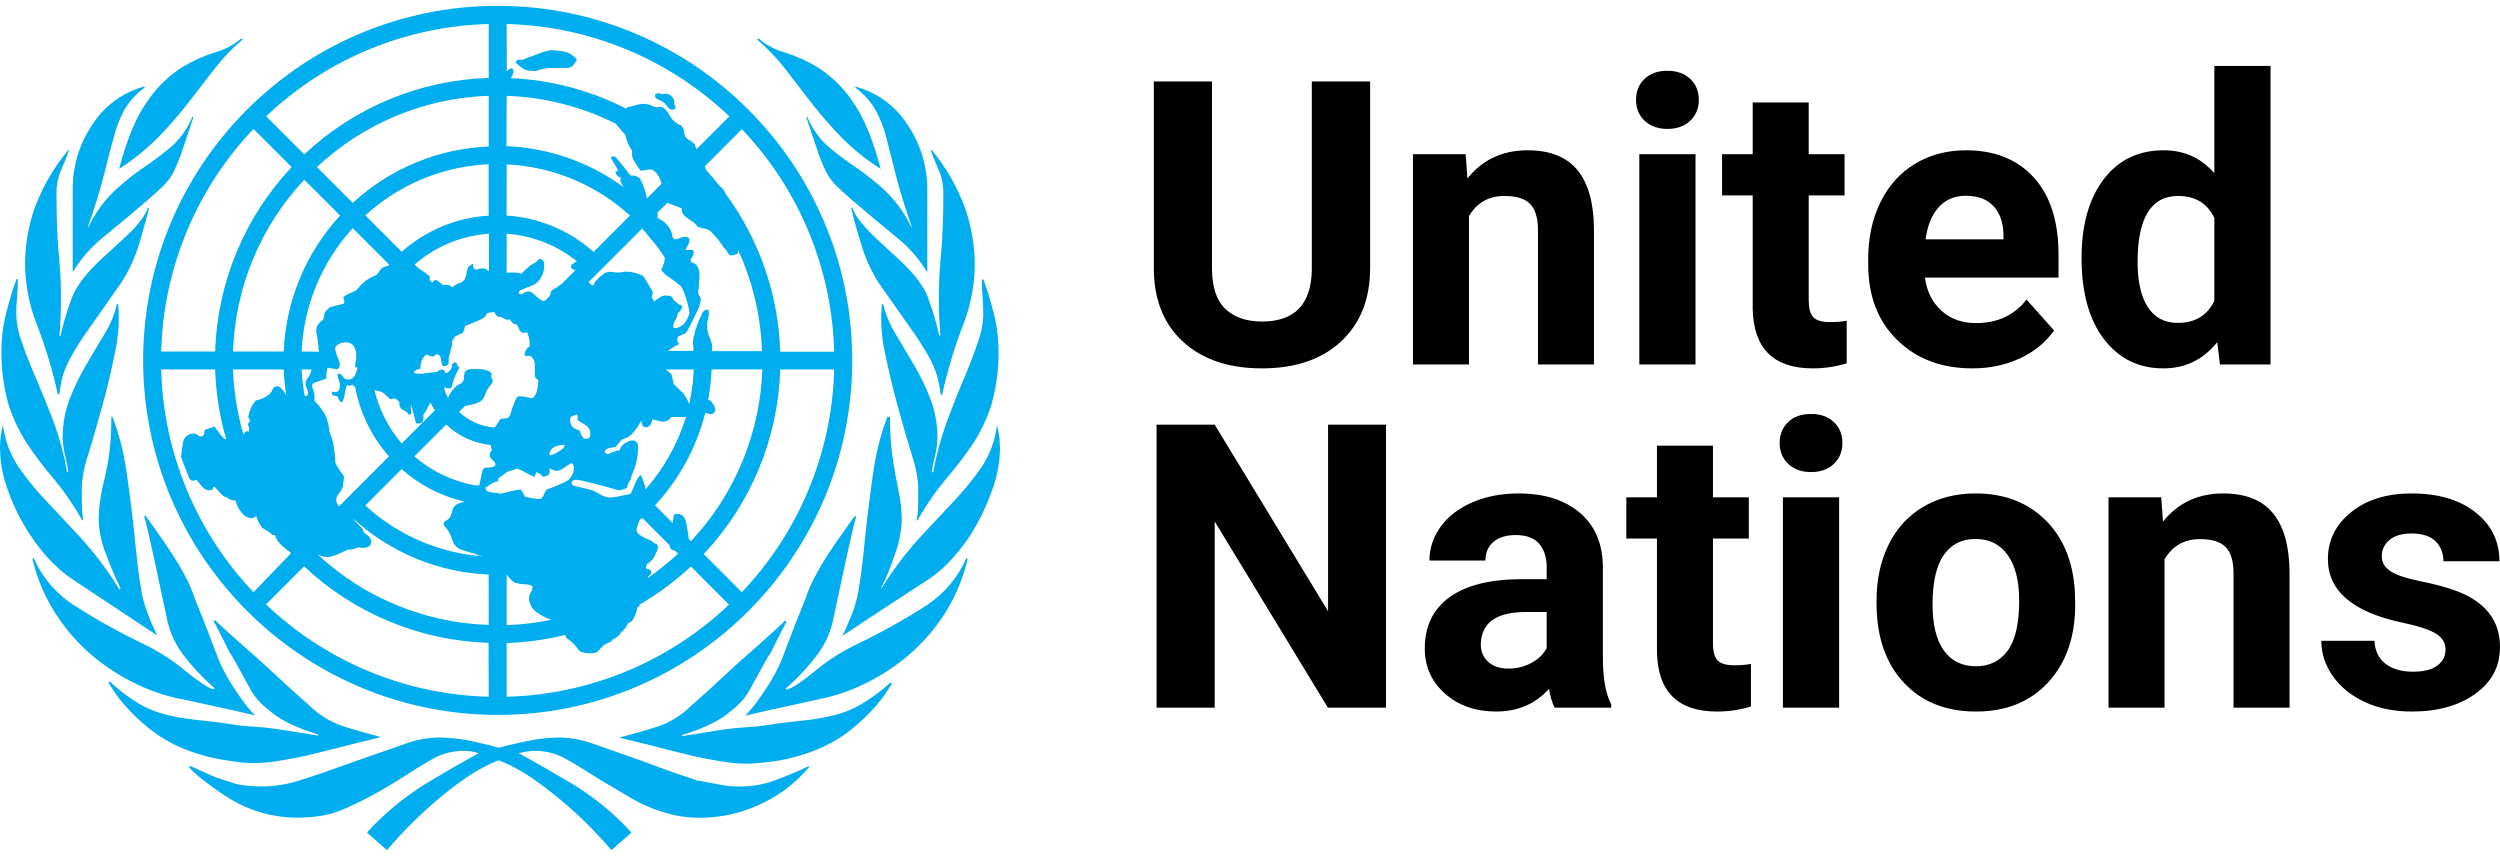 <?xml version="1.0" encoding="UTF-8"?>
<svg width="140px" height="48px" viewBox="0 0 140 48" version="1.1" xmlns="http://www.w3.org/2000/svg" xmlns:xlink="http://www.w3.org/1999/xlink">
    <!-- Generator: Sketch 56.3 (81716) - https://sketch.com -->
    <title>Group</title>
    <desc>Created with Sketch.</desc>
    <g id="Symbols" stroke="none" stroke-width="1" fill="none" fill-rule="evenodd">
        <g id="element-/-masthead-/-mobile" transform="translate(-75, -4)" fill-rule="nonzero">
            <g id="Group" transform="translate(75, 0)">
                <g id="logo-/-icon" fill="#00ADEF">
                    <path d="M5.796,17.271 C6.504,16.699 7.344,15.996 8.316,15.163 C8.67,14.858 8.958,14.593 9.179,14.374 C9.407,14.142 9.597,13.876 9.742,13.585 C9.921,13.211 10.076,12.826 10.205,12.432 L10.836,10.556 L10.767,10.556 C10.511,11.185 10.115,11.747 9.609,12.2 C9.121,12.612 8.611,12.997 8.082,13.353 C7.499,13.751 6.946,14.191 6.427,14.669 C5.808,15.264 5.302,15.967 4.936,16.744 L4.936,16.678 C5.331,15.537 5.627,14.572 5.824,13.781 C6.021,12.99 6.201,12.3 6.364,11.709 C6.496,11.171 6.695,10.652 6.957,10.164 C7.244,9.67 7.633,9.242 8.097,8.909 L8.097,8.843 C6.902,9.158 5.867,9.908 5.195,10.945 C4.45,12.031 4.058,13.32 4.073,14.636 L4.073,19.246 C4.524,18.49 5.108,17.82 5.796,17.271 Z M8.909,11.64 C9.506,11.026 10.067,10.378 10.589,9.698 C11.098,9.041 11.581,8.417 12.038,7.825 C12.496,7.235 13.015,6.694 13.585,6.211 L13.519,6.145 C13.09,6.515 12.584,6.785 12.038,6.934 C11.38,7.141 10.75,7.428 10.162,7.789 C9.405,8.282 8.755,8.922 8.252,9.673 C7.636,10.521 7.11,11.782 6.672,13.455 C7.485,12.938 8.235,12.329 8.909,11.64 Z M1.527,28.858 C1.978,29.535 2.469,30.183 2.999,30.8 C3.607,31.527 4.144,32.309 4.605,33.137 L4.656,33.137 C4.603,32.785 4.578,32.429 4.582,32.073 L4.582,31.149 C4.631,30.554 4.756,29.968 4.954,29.405 C5.203,28.594 5.464,27.695 5.735,26.707 C6.007,25.719 6.243,24.721 6.445,23.711 C6.638,22.829 6.697,21.923 6.618,21.023 L6.552,21.023 C6.411,21.616 6.176,22.182 5.855,22.7 C5.521,23.25 5.18,23.82 4.836,24.413 C4.476,25.024 4.165,25.662 3.907,26.323 C3.638,27.026 3.504,27.774 3.51,28.527 C3.525,28.893 3.578,29.256 3.668,29.611 C3.739,29.882 3.792,30.158 3.826,30.436 L3.76,30.436 C3.595,29.495 3.348,28.57 3.022,27.672 C2.687,26.794 2.359,25.982 2.036,25.236 C1.714,24.489 1.446,23.81 1.232,23.199 C1.043,22.711 0.935,22.195 0.911,21.672 C0.908,21.32 0.923,20.969 0.955,20.618 C0.986,20.29 1.001,19.96 0.998,19.631 L0.927,19.631 C0.72,20.191 0.543,20.762 0.397,21.341 C0.202,22.031 0.097,22.742 0.084,23.459 C0.052,24.537 0.185,25.613 0.476,26.651 C0.725,27.431 1.078,28.173 1.527,28.858 Z M13.511,46.699 C14.081,46.752 14.655,46.741 15.222,46.666 C15.527,46.623 15.922,46.559 16.406,46.47 C16.889,46.381 17.513,46.238 18.279,46.04 C19.045,45.841 20.061,45.592 21.334,45.276 C20.499,45.057 19.776,44.851 19.162,44.652 C18.472,44.412 17.843,44.02 17.322,43.507 C16.576,42.853 15.83,42.173 15.084,41.471 C14.504,40.926 13.893,40.417 13.303,39.882 C13.135,39.732 12.272,38.968 12.03,38.716 L11.964,38.785 C12.063,38.943 12.875,40.567 12.875,40.567 C12.875,40.567 13.002,40.743 13.053,40.837 C13.274,41.227 13.49,41.619 13.702,42.013 C13.786,42.168 13.868,42.323 13.957,42.481 C14.214,42.986 14.589,43.422 15.049,43.754 C15.607,44.278 16.529,44.737 17.816,45.131 L17.816,45.195 C17.256,45.108 16.784,45.032 16.4,44.965 C16.014,44.902 15.66,44.848 15.339,44.803 C15.018,44.757 14.695,44.726 14.372,44.706 C13.98,44.678 13.578,44.657 13.188,44.596 C12.878,44.551 12.575,44.492 12.262,44.456 L11.348,44.352 L10.874,44.299 C10.316,44.241 9.763,44.143 9.22,44.003 C8.696,43.866 8.195,43.655 7.731,43.377 C7.161,43.028 6.629,42.62 6.145,42.16 L6.079,42.227 C6.334,42.672 6.633,43.091 6.972,43.476 C7.392,43.961 7.858,44.405 8.362,44.803 C8.954,45.273 9.611,45.655 10.312,45.938 C11.14,46.271 12.007,46.497 12.893,46.61 L13.511,46.699 Z M3.243,26.081 L3.327,26.081 C3.364,25.725 3.429,25.373 3.52,25.027 C3.643,24.644 3.806,24.275 4.007,23.927 C4.316,23.382 4.656,22.854 5.025,22.347 C5.46,21.731 6.043,20.898 6.781,19.844 C7.24,19.137 7.591,18.364 7.822,17.553 C8.082,16.674 8.256,16.038 8.344,15.644 L8.278,15.644 C8.203,15.842 8.105,16.03 7.985,16.204 C7.876,16.357 7.731,16.533 7.563,16.731 C7.395,16.93 7.15,17.139 6.873,17.403 C6.595,17.668 6.214,18.017 5.735,18.455 C4.87,19.245 4.306,19.97 4.045,20.628 C3.77,21.333 3.553,22.06 3.396,22.8 L3.33,22.8 C3.358,22.448 3.378,22.107 3.393,21.781 C3.408,21.456 3.414,21.018 3.414,20.509 C3.414,19.852 3.37,19.083 3.289,18.205 C3.207,17.327 3.164,16.187 3.164,14.781 C3.161,14.351 3.248,13.924 3.419,13.529 C3.592,13.135 3.744,12.765 3.872,12.412 L3.818,12.412 C2.996,13.397 2.351,14.517 1.912,15.723 C1.583,16.708 1.411,17.739 1.403,18.778 C1.413,19.965 1.646,21.139 2.09,22.24 C2.569,23.493 2.954,24.78 3.24,26.091 L3.243,26.081 Z M10.116,43.135 L12.867,43.736 L14.298,44.064 C13.789,43.637 12.898,42.211 12.898,42.211 C12.547,41.641 12.258,41.034 12.038,40.401 C11.773,39.679 11.4,38.724 10.918,37.538 C10.797,37.178 10.653,36.826 10.487,36.484 C10.332,36.179 10.156,35.86 9.958,35.529 C9.759,35.199 9.518,34.829 9.232,34.412 C8.947,33.995 8.581,33.48 8.14,32.864 L8.077,32.931 C8.207,33.368 8.392,34.16 8.634,35.3 C8.876,36.441 9.105,37.517 9.324,38.525 C9.458,39.276 9.762,39.985 10.212,40.6 C10.742,41.311 11.348,41.962 12.02,42.54 L11.954,42.608 C11.643,42.519 11.116,42.168 10.365,41.555 C9.638,40.953 8.838,40.444 7.985,40.04 C6.628,39.386 5.313,38.649 4.047,37.833 C3.091,37.196 2.339,36.296 1.884,35.242 L1.818,35.308 C2.065,36.357 2.483,37.357 3.055,38.271 C3.591,39.13 4.25,39.906 5.01,40.575 C5.753,41.227 6.578,41.779 7.463,42.219 C8.298,42.641 9.185,42.952 10.1,43.143 L10.116,43.135 Z M3.943,36.362 L8.805,39.587 C8.591,39.146 8.409,38.728 8.26,38.335 C8.099,37.909 7.981,37.468 7.906,37.019 C7.82,36.535 7.744,35.998 7.68,35.407 C7.616,34.814 7.542,34.099 7.456,33.267 C7.286,31.821 7.136,30.702 7.005,29.909 C6.852,29.033 6.616,28.173 6.3,27.341 L6.234,27.341 C6.24,27.979 6.207,28.618 6.135,29.252 C6.077,29.74 5.992,30.223 5.88,30.701 C5.771,31.139 5.682,31.543 5.626,31.917 C5.556,32.338 5.523,32.764 5.526,33.19 C5.56,33.835 5.704,34.47 5.951,35.066 C6.179,35.708 6.447,36.334 6.753,36.942 L6.687,37.008 C6.048,35.964 5.311,34.983 4.485,34.079 C3.762,33.312 3.106,32.61 2.515,31.973 C1.963,31.388 1.458,30.761 1.003,30.097 C0.554,29.405 0.268,28.62 0.166,27.801 C0.113,28.008 0.071,28.217 0.041,28.428 C0.013,28.635 -0.001,28.844 5.08727271e-05,29.054 C0.004,29.827 0.137,30.595 0.395,31.324 C0.647,32.071 0.977,32.788 1.38,33.465 C1.745,34.087 2.172,34.671 2.652,35.209 C3.035,35.643 3.469,36.03 3.943,36.362 L3.943,36.362 Z M43.952,7.832 C44.414,8.426 44.896,9.052 45.398,9.708 C45.922,10.385 46.483,11.033 47.078,11.648 C47.752,12.335 48.503,12.942 49.316,13.458 C48.878,11.783 48.352,10.521 47.738,9.673 C47.234,8.925 46.584,8.286 45.828,7.794 C45.24,7.434 44.61,7.147 43.952,6.939 C43.406,6.788 42.899,6.519 42.468,6.15 L42.402,6.216 C42.974,6.7 43.493,7.241 43.952,7.832 L43.952,7.832 Z M48.28,43.41 C47.814,43.687 47.312,43.897 46.788,44.034 C46.244,44.173 45.692,44.272 45.134,44.332 L44.663,44.383 L43.749,44.487 C43.436,44.525 43.133,44.581 42.822,44.627 C42.433,44.688 42.031,44.708 41.636,44.736 C41.315,44.757 40.995,44.79 40.671,44.833 C40.348,44.876 39.997,44.932 39.61,44.996 C39.223,45.06 38.755,45.139 38.195,45.225 L38.195,45.161 C39.483,44.768 40.405,44.309 40.962,43.784 C41.419,43.451 41.793,43.015 42.054,42.512 C42.135,42.356 42.216,42.199 42.308,42.043 C42.519,41.649 42.736,41.259 42.955,40.867 C43.008,40.773 43.135,40.597 43.135,40.597 C43.135,40.597 43.945,38.968 44.047,38.816 L43.98,38.747 C43.726,39.001 42.866,39.765 42.708,39.913 C42.12,40.447 41.506,40.956 40.926,41.501 C40.183,42.202 39.438,42.881 38.691,43.537 C38.168,44.051 37.539,44.442 36.848,44.685 C36.237,44.881 35.512,45.088 34.679,45.307 C35.952,45.614 36.97,45.868 37.734,46.07 C38.498,46.269 39.126,46.411 39.61,46.5 C40.094,46.589 40.488,46.653 40.794,46.696 C41.12,46.743 41.449,46.765 41.779,46.763 C42.021,46.764 42.263,46.753 42.504,46.729 C42.713,46.712 43.128,46.663 43.128,46.663 C44.013,46.551 44.881,46.325 45.709,45.991 C46.411,45.709 47.069,45.327 47.661,44.856 C48.165,44.459 48.631,44.015 49.051,43.53 C49.389,43.143 49.688,42.725 49.944,42.28 L49.878,42.214 C49.384,42.666 48.845,43.067 48.27,43.41 L48.28,43.41 Z M51.968,37.848 C50.702,38.664 49.387,39.401 48.03,40.055 C47.177,40.46 46.376,40.968 45.648,41.57 C44.899,42.186 44.375,42.535 44.062,42.621 L43.996,42.557 C44.667,41.978 45.273,41.327 45.803,40.615 C46.254,40.001 46.558,39.291 46.691,38.541 C46.91,37.533 47.14,36.458 47.381,35.316 C47.636,34.175 47.809,33.384 47.939,32.946 L47.872,32.88 C47.432,33.496 47.071,34.01 46.783,34.427 C46.495,34.845 46.256,35.216 46.058,35.545 C45.859,35.873 45.683,36.194 45.528,36.499 C45.361,36.84 45.217,37.192 45.098,37.553 C44.614,38.741 44.24,39.696 43.975,40.417 C43.756,41.05 43.467,41.657 43.115,42.227 C43.115,42.227 42.224,43.652 41.718,44.08 L43.148,43.751 L45.9,43.151 C46.82,42.962 47.711,42.651 48.55,42.227 C49.436,41.788 50.261,41.235 51.003,40.582 C51.762,39.912 52.419,39.137 52.956,38.279 C53.525,37.365 53.939,36.364 54.183,35.316 L54.116,35.249 C53.662,36.306 52.913,37.208 51.958,37.848 L51.968,37.848 Z M53.964,25.243 C53.643,25.988 53.322,26.8 53.002,27.679 C52.675,28.578 52.428,29.503 52.261,30.444 L52.182,30.444 C52.216,30.166 52.269,29.892 52.34,29.621 C52.431,29.266 52.484,28.901 52.498,28.535 C52.504,27.781 52.369,27.034 52.1,26.33 C51.845,25.669 51.535,25.031 51.174,24.421 C50.82,23.828 50.476,23.255 50.156,22.708 C49.836,22.189 49.601,21.623 49.458,21.031 L49.382,21.031 C49.302,21.934 49.361,22.843 49.555,23.729 C49.759,24.747 49.995,25.746 50.265,26.725 C50.535,27.704 50.795,28.603 51.044,29.423 C51.243,29.986 51.369,30.572 51.418,31.167 L51.418,32.091 C51.418,32.443 51.39,32.794 51.334,33.142 L51.383,33.142 C51.844,32.315 52.382,31.532 52.989,30.805 C53.523,30.19 54.019,29.542 54.473,28.865 C54.921,28.181 55.274,27.438 55.522,26.659 C55.813,25.621 55.945,24.544 55.914,23.467 C55.9,22.753 55.794,22.045 55.598,21.359 C55.454,20.779 55.277,20.208 55.068,19.648 L54.982,19.648 C54.979,19.977 54.992,20.306 55.023,20.633 C55.054,20.984 55.067,21.336 55.063,21.687 C55.041,22.211 54.933,22.727 54.743,23.215 C54.536,23.822 54.276,24.498 53.964,25.243 Z M51.963,20.636 C51.703,19.978 51.139,19.253 50.27,18.462 L49.127,17.411 C48.847,17.156 48.618,16.915 48.445,16.719 C48.272,16.523 48.132,16.344 48.023,16.192 C47.903,16.018 47.804,15.829 47.73,15.632 L47.664,15.632 C47.75,16.026 47.918,16.663 48.186,17.541 C48.413,18.359 48.76,19.138 49.216,19.855 C49.955,20.908 50.541,21.742 50.975,22.357 C51.343,22.865 51.683,23.393 51.994,23.937 C52.196,24.291 52.359,24.666 52.48,25.055 C52.574,25.4 52.639,25.753 52.676,26.109 L52.757,26.109 C53.046,24.798 53.431,23.511 53.91,22.257 C54.349,21.158 54.579,19.987 54.587,18.803 C54.578,17.765 54.406,16.734 54.078,15.749 C53.647,14.532 53.005,13.401 52.182,12.407 L52.116,12.407 C52.245,12.758 52.397,13.131 52.571,13.527 C52.743,13.921 52.829,14.347 52.826,14.776 C52.826,16.181 52.784,17.323 52.701,18.2 C52.618,19.077 52.576,19.841 52.576,20.491 C52.576,21.018 52.576,21.445 52.597,21.764 C52.617,22.082 52.632,22.433 52.66,22.782 L52.594,22.782 C52.436,22.051 52.221,21.333 51.95,20.636 L51.963,20.636 Z M49.043,10.182 C49.304,10.664 49.503,11.177 49.636,11.709 C49.789,12.303 49.964,12.995 50.161,13.784 C50.358,14.573 50.655,15.538 51.052,16.68 L51.052,16.747 C50.684,15.97 50.179,15.267 49.56,14.672 C49.04,14.195 48.488,13.755 47.906,13.356 C47.376,13 46.866,12.615 46.378,12.203 C45.872,11.75 45.475,11.188 45.218,10.559 L45.151,10.559 C45.406,11.348 45.627,11.974 45.78,12.435 C45.91,12.829 46.065,13.214 46.246,13.588 C46.39,13.879 46.58,14.146 46.808,14.377 C47.03,14.596 47.318,14.86 47.671,15.166 C48.644,15.997 49.484,16.7 50.191,17.273 C50.885,17.823 51.473,18.494 51.927,19.254 L51.927,14.644 C51.941,13.329 51.548,12.041 50.802,10.958 C50.132,9.918 49.097,9.166 47.9,8.851 L47.9,8.909 C48.368,9.247 48.758,9.681 49.043,10.182 L49.043,10.182 Z M41.422,48.043 C41.058,48.047 40.694,48.014 40.335,47.946 C40.004,47.88 39.6,47.804 39.116,47.715 L39.116,47.732 C38.728,47.605 38.285,47.455 37.79,47.282 C37.281,47.106 36.678,46.887 35.972,46.62 C34.74,46.182 33.801,45.856 33.172,45.632 C32.568,45.418 31.933,45.306 31.291,45.301 C30.645,45.31 30.002,45.387 29.372,45.531 C28.715,45.673 28.239,45.785 27.926,45.872 C27.651,45.788 27.193,45.673 26.542,45.531 C25.916,45.387 25.277,45.31 24.635,45.301 C23.997,45.305 23.363,45.416 22.762,45.63 C22.125,45.847 21.192,46.173 19.962,46.607 C18.516,47.13 17.442,47.5 16.739,47.717 C16.037,47.935 15.306,48.045 14.57,48.043 C14.261,48.043 13.952,48.022 13.646,47.979 C13.377,47.945 13.113,47.879 12.86,47.781 C12.86,47.781 12.241,47.603 11.9,47.455 C11.559,47.307 11.136,47.114 10.645,46.892 L10.579,46.959 C11.282,47.75 12.89,48.74 12.89,48.74 C13.993,49.41 15.255,49.772 16.546,49.789 C17.018,49.793 17.491,49.76 17.958,49.69 C18.388,49.622 18.808,49.502 19.208,49.331 C19.623,49.155 20.086,48.936 20.59,48.674 C21.094,48.412 21.698,48.063 22.398,47.625 C23.143,47.144 23.767,46.76 24.271,46.477 C24.805,46.185 25.406,46.038 26.015,46.05 C26.283,46.05 26.55,46.095 26.804,46.182 C25.926,46.659 24.928,47.235 23.808,47.911 C22.602,48.659 21.505,49.572 20.55,50.621 L21.67,51.609 C22.644,50.459 23.723,49.403 24.895,48.455 C26.045,47.519 27.056,46.893 27.926,46.579 C28.793,46.892 29.812,47.517 30.981,48.455 C32.167,49.398 33.259,50.454 34.239,51.609 L35.359,50.621 C34.399,49.566 33.292,48.653 32.073,47.911 C30.931,47.232 29.921,46.656 29.044,46.182 C29.324,46.104 29.613,46.06 29.904,46.05 C30.515,46.037 31.119,46.185 31.655,46.477 C32.164,46.76 32.788,47.144 33.539,47.625 C34.198,48.02 34.771,48.356 35.257,48.644 C35.688,48.903 36.141,49.123 36.611,49.3 C37.01,49.448 37.418,49.569 37.833,49.662 C38.258,49.751 38.692,49.794 39.126,49.792 L39.381,49.792 C40.414,49.767 41.432,49.541 42.379,49.127 C43.513,48.645 44.516,47.903 45.309,46.961 L45.309,46.895 C44.601,47.234 43.875,47.533 43.133,47.791 C42.579,47.963 42.002,48.048 41.422,48.043 Z M55.985,28.939 C55.985,28.871 55.985,28.802 55.985,28.736 C55.985,28.669 55.97,28.529 55.957,28.43 C55.926,28.232 55.886,28.023 55.83,27.804 C55.734,28.62 55.453,29.403 55.01,30.095 C54.557,30.758 54.053,31.385 53.503,31.971 L53.399,32.085 C52.834,32.695 52.209,33.361 51.525,34.084 C50.715,34.973 49.99,35.936 49.359,36.96 L49.341,36.942 C49.642,36.336 49.897,35.709 50.105,35.066 C50.333,34.465 50.466,33.832 50.497,33.19 C50.5,32.764 50.467,32.338 50.398,31.917 C50.331,31.546 50.255,31.154 50.166,30.701 C50.077,30.248 50.003,29.782 49.937,29.252 C49.866,28.619 49.834,27.981 49.84,27.343 L49.774,27.343 C49.767,27.357 49.761,27.372 49.756,27.387 L49.756,27.348 L49.69,27.348 C49.373,28.18 49.137,29.04 48.985,29.917 C48.856,30.706 48.706,31.825 48.534,33.274 C48.448,34.107 48.374,34.822 48.308,35.415 C48.242,36.008 48.17,36.543 48.084,37.026 C48.008,37.475 47.89,37.916 47.73,38.342 C47.603,38.681 47.445,39.037 47.272,39.406 C47.236,39.467 47.206,39.526 47.167,39.587 L47.195,39.572 L47.195,39.595 L48.83,38.51 L52.118,36.362 C52.587,36.03 53.014,35.643 53.391,35.209 C53.872,34.677 54.291,34.093 54.641,33.468 C54.875,33.056 55.084,32.631 55.267,32.195 C55.387,31.917 55.499,31.635 55.598,31.342 C55.858,30.61 55.994,29.839 56,29.061 L56,29.061 L56,29.061 C56,29.018 56,28.977 55.985,28.939 L55.985,28.939 Z M36.838,9.558 C36.962,9.611 37.079,9.677 37.189,9.754 C37.268,9.835 37.342,9.92 37.411,10.009 C37.459,10.088 37.544,10.138 37.637,10.141 C37.764,10.141 37.828,10.098 37.828,10.009 C37.828,9.92 37.828,9.889 37.798,9.912 C37.767,9.935 37.764,9.912 37.764,9.813 C37.775,9.67 37.729,9.53 37.637,9.421 C37.497,9.253 37.262,9.199 37.062,9.288 C37.03,9.25 36.984,9.227 36.935,9.222 L36.871,9.222 C36.744,9.222 36.678,9.268 36.678,9.355 C36.679,9.451 36.745,9.534 36.838,9.558 L36.838,9.558 Z M29.861,7.977 L29.993,7.977 C30.248,7.885 30.514,7.828 30.785,7.809 L31.711,7.809 C31.863,7.821 32.01,7.759 32.108,7.644 C32.184,7.551 32.251,7.45 32.307,7.344 C32.113,7.09 31.828,6.922 31.513,6.873 C31.294,6.836 31.073,6.814 30.851,6.807 C30.579,6.858 30.314,6.939 30.059,7.048 C29.616,7.206 29.352,7.303 29.265,7.356 C29.043,7.311 28.911,7.356 28.868,7.494 C28.981,7.606 29.103,7.709 29.232,7.802 C29.417,7.928 29.638,7.99 29.861,7.977 Z M27.87,44.036 C38.836,44.036 47.725,35.147 47.725,24.182 C47.725,13.216 38.836,4.327 27.87,4.327 C16.905,4.327 8.016,13.216 8.016,24.182 C8.03,35.141 16.911,44.022 27.87,44.036 Z M9.034,24.691 L12.048,24.691 C12.089,26.016 12.298,27.331 12.669,28.603 C12.574,28.584 12.491,28.526 12.44,28.443 L12.346,28.351 L12.015,27.885 L11.455,28.079 C11.455,28.389 11.345,28.499 11.126,28.412 C11.063,28.335 10.971,28.287 10.872,28.277 C10.713,28.268 10.557,28.322 10.439,28.427 C10.32,28.533 10.249,28.681 10.24,28.84 C10.19,29.092 10.156,29.347 10.141,29.604 L10.604,30.8 C10.694,30.932 10.826,30.953 11.002,30.864 C11.126,31.026 11.259,31.182 11.401,31.329 C11.492,31.417 11.614,31.464 11.74,31.459 C11.877,31.459 11.946,31.396 11.946,31.261 L12.015,31.261 C12.111,31.357 12.203,31.458 12.29,31.564 C12.388,31.679 12.504,31.779 12.633,31.859 L12.633,31.798 C12.781,31.947 12.981,32.032 13.191,32.035 C13.257,32.308 13.392,32.561 13.583,32.768 C13.712,32.917 13.895,33.009 14.092,33.022 C14.191,33.014 14.282,32.966 14.346,32.89 C14.418,33.13 14.53,33.356 14.677,33.559 C14.791,33.619 14.902,33.685 15.008,33.758 C15.098,33.818 15.183,33.885 15.263,33.959 L15.392,33.959 L15.392,33.959 C15.452,34.162 15.565,34.345 15.721,34.488 C15.841,34.613 15.974,34.725 16.118,34.822 L16.077,34.84 L16.113,34.84 L16.161,34.84 C16.207,34.888 16.25,34.939 16.294,34.987 L14.196,37.164 C10.987,33.79 9.145,29.345 9.026,24.691 L9.034,24.691 Z M23.581,19.116 L23.418,19.012 L23.22,18.813 C24.382,17.8 25.843,17.194 27.382,17.088 L27.382,19.185 C27.354,19.164 27.323,19.148 27.29,19.137 C27.271,19.116 27.255,19.093 27.242,19.068 C27.242,19.068 27.224,19.068 27.219,19.068 C27.17,19.04 27.114,19.028 27.058,19.035 C27.03,19.035 27.01,19.035 26.982,19.035 L26.964,19.035 C26.915,19.037 26.866,19.044 26.819,19.058 C26.769,19.077 26.717,19.088 26.664,19.091 C26.635,19.091 26.607,19.084 26.582,19.071 C26.519,19.025 26.486,18.925 26.486,18.77 L26.486,18.77 L26.486,18.77 C26.307,18.859 26.206,18.946 26.185,19.025 C26.165,19.104 26.129,19.264 26.083,19.485 C26.043,19.665 25.905,19.808 25.727,19.855 C25.579,19.903 25.443,19.983 25.327,20.089 L25.126,19.954 L24.793,19.954 C24.734,19.891 24.666,19.836 24.592,19.791 C24.543,19.765 24.498,19.732 24.459,19.692 C24.416,19.648 24.396,19.648 24.396,19.692 C24.307,19.687 24.231,19.752 24.22,19.839 L24.024,19.643 L24.075,19.625 L24.075,19.493 C23.923,19.351 23.758,19.225 23.581,19.116 Z M22.494,18.098 L20.458,16.062 C22.352,14.326 24.797,13.313 27.364,13.198 L27.364,16.075 C25.56,16.187 23.845,16.9 22.494,18.101 L22.494,18.098 Z M23.635,27.654 C23.739,27.549 23.693,27.356 23.731,27.226 L23.505,27.437 C23.664,27.291 23.798,27.119 23.899,26.928 C23.952,26.8 24.019,26.678 24.098,26.564 L24.116,26.564 C24.186,26.708 24.265,26.846 24.352,26.979 L22.497,28.835 C21.758,27.976 21.234,26.953 20.97,25.852 C21.13,25.871 21.286,25.915 21.433,25.981 C21.579,26.099 21.719,26.225 21.85,26.358 C21.939,26.356 22.026,26.334 22.105,26.295 L22.359,26.491 C22.359,26.669 22.38,26.778 22.426,26.821 C22.426,26.865 22.492,26.921 22.624,26.987 C22.744,27.036 22.845,27.124 22.909,27.236 L23.042,27.17 C23.035,27.085 23.024,27 23.008,26.916 C22.986,26.783 23.008,26.717 23.042,26.717 L23.164,27.168 L23.294,27.697 L23.294,27.697 C23.407,27.737 23.533,27.722 23.635,27.656 L23.635,27.654 Z M27.583,29.759 C27.692,29.871 27.748,29.947 27.748,29.991 C27.748,30.123 27.57,30.189 27.219,30.189 C27.086,30.189 26.997,30.316 26.964,30.566 C26.931,30.815 26.875,31.027 26.832,31.195 L26.722,31.174 C26.723,31.182 26.723,31.189 26.722,31.197 C25.42,30.989 24.202,30.42 23.207,29.555 L24.989,27.773 C25.671,28.425 26.552,28.83 27.491,28.921 C27.485,29.019 27.507,29.116 27.555,29.201 C27.467,29.288 27.419,29.407 27.422,29.53 C27.417,29.576 27.473,29.652 27.583,29.761 L27.583,29.759 Z M18.78,29.884 C18.762,29.508 18.717,29.133 18.646,28.764 C18.593,28.561 18.527,28.362 18.447,28.168 C18.421,27.862 18.351,27.562 18.238,27.277 C18.068,26.975 17.857,26.698 17.612,26.452 L17.612,26.065 C17.584,25.932 17.539,25.802 17.48,25.679 L17.48,25.61 C17.469,25.537 17.512,25.467 17.582,25.442 L18.279,25.2 C18.264,24.994 18.288,24.787 18.348,24.589 L18.826,24.673 C18.964,24.673 19.032,24.584 19.032,24.401 C19.003,24.26 18.959,24.122 18.9,23.991 C18.831,23.839 18.786,23.678 18.768,23.512 C18.768,23.421 18.834,23.342 18.964,23.273 C19.086,23.209 19.221,23.174 19.358,23.171 C19.542,23.154 19.72,23.242 19.819,23.398 C19.905,23.547 19.95,23.717 19.949,23.889 C19.95,24.009 19.939,24.13 19.918,24.248 C19.897,24.344 19.886,24.442 19.885,24.541 L20.015,24.607 C19.928,25.042 19.76,25.259 19.491,25.259 C19.368,25.264 19.254,25.198 19.195,25.091 C19.154,24.998 19.067,24.935 18.966,24.925 C18.923,24.925 18.9,24.945 18.9,24.989 C18.9,25.082 18.922,25.175 18.964,25.259 C19.013,25.363 19.036,25.477 19.032,25.592 C19.032,25.903 18.892,26.015 18.615,25.925 C18.527,26.095 18.618,26.18 18.89,26.18 C18.982,26.435 19.071,26.557 19.165,26.513 C19.241,26.375 19.287,26.223 19.302,26.065 C19.326,25.886 19.372,25.711 19.44,25.544 L19.508,25.612 L19.783,25.544 C19.788,25.577 19.795,25.61 19.804,25.643 L19.883,25.643 C20.147,27.097 20.805,28.451 21.784,29.558 L18.984,32.358 C18.868,32.244 18.813,32.081 18.836,31.92 C18.898,31.653 19.17,31.485 19.203,31.207 C19.203,31.184 19.269,30.68 19.269,30.68 C18.941,30.237 18.78,29.975 18.78,29.886 L18.78,29.884 Z M17.182,25.75 C17.222,25.829 17.244,25.916 17.246,26.004 C17.246,26.139 17.202,26.193 17.113,26.172 C17.097,26.167 17.079,26.167 17.062,26.172 C16.971,25.683 16.913,25.188 16.889,24.691 L17.439,24.691 C17.434,24.779 17.414,24.865 17.378,24.945 C17.331,25.035 17.275,25.12 17.212,25.2 C17.153,25.272 17.118,25.361 17.113,25.455 C17.11,25.557 17.133,25.659 17.182,25.75 Z M16.889,23.685 C17.005,21.118 18.02,18.673 19.755,16.777 L21.792,18.813 L21.738,18.88 C21.617,18.909 21.499,18.951 21.387,19.007 C21.298,19.114 21.204,19.236 21.092,19.396 C20.87,19.481 20.66,19.592 20.466,19.727 C20.28,19.887 20.11,20.064 19.956,20.254 C19.791,20.341 19.621,20.419 19.447,20.488 C19.359,20.525 19.28,20.581 19.216,20.651 C19.305,20.873 19.305,20.995 19.216,21.015 L18.554,21.181 C18.503,21.185 18.456,21.209 18.422,21.247 L18.226,21.445 C18.184,21.516 18.161,21.595 18.157,21.677 C18.154,21.758 18.131,21.838 18.091,21.909 C17.96,21.996 17.848,22.108 17.762,22.24 C17.688,22.431 17.688,22.644 17.762,22.835 L17.844,23.495 L17.816,23.495 C17.841,23.56 17.86,23.627 17.874,23.696 L16.889,23.685 Z M22.489,30.271 C23.493,31.16 24.703,31.785 26.01,32.091 C25.915,32.124 25.816,32.157 25.719,32.185 C25.513,32.237 25.358,32.407 25.325,32.617 C25.279,32.872 25.18,33.053 25.024,33.127 C24.869,33.2 24.816,33.295 24.862,33.427 C25.081,33.649 25.24,33.925 25.322,34.226 C25.408,34.537 25.666,34.77 25.984,34.824 L26.381,34.959 C26.523,34.97 26.659,35.02 26.773,35.104 C26.89,35.12 27.005,35.135 27.119,35.16 C24.64,34.994 22.29,33.988 20.458,32.309 L22.489,30.271 Z M19.755,15.362 L17.75,13.356 C20.365,10.901 23.784,9.483 27.369,9.365 L27.369,12.203 C24.537,12.321 21.839,13.44 19.755,15.362 L19.755,15.362 Z M19.048,16.069 C17.123,18.152 16.003,20.852 15.889,23.685 L13.048,23.685 C13.167,20.1 14.586,16.681 17.039,14.064 L19.048,16.069 Z M15.889,24.691 C15.907,25.181 15.956,25.669 16.036,26.152 C16.001,26.093 15.963,26.027 15.924,25.956 C15.769,25.745 15.637,25.633 15.535,25.633 C15.418,25.62 15.308,25.688 15.268,25.798 C15.221,25.91 15.153,26.011 15.067,26.096 C14.849,26.259 14.598,26.372 14.331,26.427 C14.129,26.651 13.991,26.925 13.931,27.221 C13.89,27.304 13.902,27.404 13.962,27.476 C14.031,27.565 13.998,27.654 13.863,27.73 C13.951,27.9 13.974,28.009 13.931,28.059 C13.975,28.148 13.962,28.183 13.896,28.16 C13.839,28.135 13.773,28.148 13.73,28.193 C13.689,28.236 13.657,28.288 13.636,28.344 C13.289,27.155 13.091,25.928 13.048,24.691 L15.889,24.691 Z M27.369,43.018 C22.714,42.902 18.269,41.059 14.896,37.848 L17.029,35.713 C19.834,38.355 23.508,39.879 27.359,39.999 L27.369,43.018 Z M27.369,38.996 C23.803,38.882 20.4,37.48 17.788,35.051 C17.958,35.139 18.146,35.189 18.338,35.196 C18.521,35.183 18.701,35.137 18.867,35.059 C19.088,34.964 19.287,34.873 19.463,34.779 C19.67,34.793 19.877,34.747 20.058,34.646 C20.22,34.692 20.391,34.692 20.552,34.646 C20.702,34.61 20.801,34.468 20.784,34.315 C20.772,34.162 20.684,34.025 20.55,33.951 C20.394,33.842 20.315,33.743 20.315,33.653 C20.315,33.61 20.27,33.557 20.18,33.488 C20.023,33.344 19.879,33.185 19.75,33.015 L19.75,33.015 C21.834,34.936 24.532,36.056 27.364,36.173 L27.369,38.996 Z M27.903,31.615 L27.903,31.597 C27.679,31.614 27.454,31.578 27.247,31.49 C27.224,31.434 27.201,31.378 27.18,31.317 C27.279,31.242 27.382,31.173 27.488,31.111 C27.612,31.023 27.754,30.965 27.903,30.943 L27.903,30.8 L28.39,30.433 C28.443,30.403 28.5,30.382 28.56,30.37 C28.688,30.335 28.813,30.291 28.934,30.237 C29.113,30.294 29.284,30.372 29.443,30.469 C29.603,30.566 29.774,30.644 29.952,30.701 L30.021,30.446 C30.108,30.446 30.24,30.535 30.416,30.701 C30.537,30.688 30.653,30.641 30.749,30.566 C30.793,30.461 30.793,30.343 30.749,30.237 C30.819,30.245 30.885,30.268 30.945,30.304 C30.981,30.301 31.017,30.313 31.044,30.337 C31.072,30.36 31.108,30.372 31.144,30.37 L31.21,30.37 C31.343,30.349 31.469,30.292 31.571,30.204 C31.686,30.118 31.808,30.04 31.935,29.973 C31.951,29.952 31.976,29.94 32.002,29.94 C32.027,29.94 32.052,29.952 32.068,29.973 C32.12,30.047 32.143,30.137 32.134,30.227 C32.133,30.583 31.909,30.901 31.574,31.021 C31.261,31.17 30.941,31.302 30.614,31.416 C30.544,31.506 30.488,31.607 30.449,31.714 C30.383,31.869 30.306,31.945 30.217,31.945 C29.943,31.931 29.67,31.887 29.405,31.813 C29.317,31.692 29.247,31.558 29.199,31.416 C29.038,31.419 28.878,31.441 28.723,31.482 L28.181,31.615 C28.091,31.642 27.996,31.649 27.903,31.635 L27.903,31.615 Z M30.767,29.433 C30.79,29.24 30.917,29.076 31.098,29.005 C31.267,28.94 31.446,28.907 31.627,28.906 C31.627,29.039 31.505,29.161 31.263,29.303 C31.129,29.387 30.984,29.454 30.833,29.502 L30.767,29.433 Z M32.803,27.814 C32.976,27.924 33.074,28.12 33.058,28.323 C33.064,28.393 33.039,28.461 32.99,28.51 C32.941,28.559 32.873,28.584 32.803,28.578 C32.671,28.578 32.549,28.425 32.475,28.115 C32.164,28.028 31.989,27.885 31.946,27.687 C31.902,27.488 31.923,27.369 32.012,27.323 C32.093,27.281 32.178,27.249 32.266,27.226 C32.353,27.201 32.376,27.3 32.332,27.521 L32.803,27.814 Z M39.167,16.721 C39.218,16.724 39.266,16.748 39.299,16.787 C39.464,16.784 39.625,16.83 39.763,16.92 C40.07,17.215 40.339,17.549 40.562,17.912 C40.605,17.912 40.661,17.979 40.727,18.111 C40.794,18.243 40.872,18.307 40.962,18.307 C41.081,18.294 41.197,18.257 41.303,18.2 C41.318,18.136 41.331,18.08 41.343,18.019 C42.155,19.795 42.607,21.714 42.672,23.665 L39.872,23.665 C39.872,23.647 39.872,23.632 39.885,23.614 C39.9,23.359 39.846,23.105 39.73,22.879 C39.586,22.574 39.553,22.229 39.638,21.904 C39.703,21.724 39.714,21.53 39.671,21.344 C39.581,21.336 39.492,21.358 39.416,21.407 C39.345,21.497 39.288,21.597 39.248,21.705 C39.182,21.858 39.126,21.98 39.083,22.069 L39.083,22.105 C39.062,22.144 39.045,22.186 39.035,22.229 C39.021,22.288 38.999,22.343 38.968,22.395 C38.923,22.571 38.877,22.746 38.834,22.922 C38.798,23.096 38.798,23.275 38.834,23.449 C38.834,23.515 38.834,23.584 38.834,23.652 L37.418,23.652 C37.503,23.564 37.607,23.495 37.721,23.451 L37.673,23.451 L38.06,23.255 C37.981,23.224 37.929,23.147 37.93,23.062 C37.93,22.932 37.95,22.856 37.994,22.833 C38.037,22.81 38.164,22.756 38.38,22.67 C38.524,22.481 38.642,22.274 38.732,22.054 C38.9,21.685 39.241,21.155 39.241,20.74 C39.241,20.639 39.108,20.506 39.091,20.397 C39.096,20.302 39.108,20.207 39.126,20.114 C39.144,19.648 39.335,18.841 38.742,18.699 C38.696,18.699 38.673,18.635 38.673,18.505 C38.821,18.381 38.875,18.178 38.811,17.996 L38.403,17.996 C38.419,17.912 38.453,17.832 38.503,17.762 C38.565,17.675 38.601,17.571 38.607,17.464 C38.614,17.409 38.594,17.353 38.555,17.314 C38.515,17.274 38.459,17.256 38.403,17.263 C38.287,17.259 38.171,17.283 38.065,17.332 C38.001,17.367 37.931,17.39 37.859,17.398 C37.825,17.403 37.791,17.403 37.757,17.398 C37.724,17.35 37.688,17.307 37.655,17.258 C37.638,17.015 37.534,16.785 37.362,16.612 C37.224,16.436 37.041,16.302 36.833,16.222 L36.812,16.199 C36.843,16.108 36.843,16.008 36.812,15.917 L37.372,15.359 L38.182,15.67 C38.164,15.85 38.243,16.027 38.391,16.133 C38.478,16.207 38.57,16.273 38.668,16.332 C38.78,16.404 38.886,16.483 38.986,16.571 L38.986,16.609 C39.075,16.698 39.142,16.741 39.2,16.741 L39.167,16.721 Z M36.441,35.939 C36.397,35.896 36.337,35.872 36.275,35.873 C36.207,35.873 36.176,35.832 36.176,35.741 C36.176,35.649 36.242,35.568 36.375,35.486 C36.531,35.37 36.648,35.21 36.711,35.025 C36.781,34.903 36.826,34.768 36.843,34.628 C36.852,34.557 36.811,34.488 36.744,34.463 C36.652,34.428 36.571,34.371 36.507,34.297 C36.419,34.255 36.32,34.212 36.209,34.168 C36.081,34.114 35.959,34.046 35.845,33.967 C35.725,33.901 35.649,33.775 35.647,33.638 C35.666,33.524 35.7,33.413 35.746,33.307 C35.766,33.249 35.792,33.19 35.817,33.129 L35.965,32.999 L37.492,34.527 C37.492,34.702 37.599,34.804 37.8,34.837 L37.971,35.005 C37.435,35.503 36.864,35.961 36.263,36.377 C36.288,36.313 36.325,36.254 36.372,36.204 C36.396,36.182 36.422,36.164 36.451,36.151 C36.473,36.089 36.476,36.023 36.461,35.96 L36.441,35.939 Z M35.519,28.675 C35.382,28.644 35.238,28.677 35.127,28.764 C34.936,28.818 34.785,28.966 34.725,29.156 C34.727,29.174 34.72,29.192 34.707,29.205 C34.693,29.218 34.675,29.224 34.656,29.222 C34.568,29.225 34.481,29.247 34.402,29.288 C34.289,29.324 34.178,29.368 34.071,29.42 C33.939,29.42 33.872,29.377 33.872,29.288 C33.872,29.156 34.071,29.067 34.468,29.033 C34.644,28.817 34.751,28.687 34.794,28.644 C34.886,28.579 34.991,28.534 35.102,28.514 C35.308,28.396 35.483,28.229 35.611,28.028 C35.717,27.902 35.803,27.76 35.866,27.608 L35.927,27.608 C35.927,27.824 36.018,27.931 36.204,27.931 C36.342,27.931 36.459,27.779 36.55,27.476 C36.729,27.543 36.915,27.587 37.105,27.608 C37.302,27.624 37.491,27.525 37.589,27.353 L38.416,27.353 C38.416,27.374 38.416,27.394 38.398,27.415 C38.39,27.432 38.384,27.45 38.378,27.468 L38.378,27.468 C37.915,28.922 37.155,30.264 36.146,31.408 L36.123,31.207 C36.107,31.228 35.927,30.604 35.883,30.604 C35.84,30.604 35.695,30.759 35.57,31.067 C35.446,31.375 35.362,31.576 35.316,31.66 L34.654,31.793 C34.46,31.839 34.26,31.861 34.061,31.859 C33.861,31.817 33.672,31.739 33.501,31.627 C33.328,31.518 33.138,31.439 32.938,31.396 C32.754,31.34 32.566,31.296 32.376,31.263 C32.134,31.22 32.012,31.156 32.012,31.067 C32.012,30.935 32.101,30.866 32.266,30.866 C32.445,30.883 32.623,30.917 32.796,30.965 C33.05,31.032 33.323,31.1 33.587,31.164 C33.852,31.228 34.096,31.299 34.315,31.363 C34.444,31.408 34.577,31.441 34.712,31.462 L35.11,31.329 C35.124,31.2 35.169,31.076 35.242,30.968 C35.316,30.859 35.362,30.734 35.377,30.604 C35.491,30.373 35.577,30.128 35.631,29.876 C35.694,29.617 35.729,29.351 35.736,29.084 C35.741,28.868 35.672,28.738 35.54,28.695 L35.519,28.675 Z M37.294,24.691 L38.851,24.691 C38.823,25.342 38.738,25.989 38.597,26.625 C38.517,26.411 38.403,26.211 38.261,26.032 L37.724,25.503 C37.68,25.284 37.645,25.131 37.624,25.042 C37.603,24.985 37.572,24.931 37.533,24.884 C37.444,24.831 37.364,24.766 37.294,24.691 L37.294,24.691 Z M37.927,32.775 C37.795,32.775 37.729,32.808 37.729,32.875 C37.719,33.013 37.697,33.15 37.665,33.284 L36.683,32.299 C38.026,30.847 38.989,29.084 39.483,27.168 L39.531,27.124 C39.755,27.213 39.9,27.213 39.966,27.124 C40.017,27.069 40.051,27.002 40.066,26.928 C40.021,26.721 39.904,26.537 39.737,26.407 L39.653,26.407 C39.76,25.838 39.825,25.263 39.849,24.686 L42.69,24.686 C42.569,28.272 41.148,31.692 38.691,34.308 L38.569,34.185 C38.569,34.185 38.569,34.168 38.569,34.157 C38.528,33.855 38.482,33.557 38.426,33.267 C38.37,32.976 38.202,32.775 37.927,32.775 Z M37.227,18.444 C37.228,18.449 37.228,18.455 37.227,18.46 C37.223,18.574 37.2,18.686 37.161,18.793 C37.124,18.905 37.08,19.015 37.029,19.121 C37.175,19.307 37.353,19.464 37.556,19.585 C37.766,19.724 37.965,19.879 38.151,20.048 C38.284,20.288 38.384,20.545 38.449,20.812 C38.526,21.039 38.581,21.274 38.615,21.512 C38.574,21.677 38.507,21.834 38.416,21.977 C38.285,22.22 38.033,22.373 37.757,22.377 L37.691,22.311 C37.705,22.172 37.75,22.039 37.82,21.919 C37.892,21.8 37.938,21.667 37.955,21.529 C38.096,21.445 38.19,21.3 38.21,21.137 L38.011,21.038 C37.892,20.953 37.782,20.854 37.683,20.745 C37.683,20.616 37.548,20.549 37.286,20.549 C37.167,20.546 37.051,20.582 36.955,20.651 C36.866,20.715 36.756,20.794 36.624,20.88 L36.494,20.626 C36.536,20.538 36.558,20.443 36.558,20.346 L36.031,19.463 C35.804,19.343 35.557,19.265 35.303,19.231 C35.127,19.198 34.946,19.205 34.774,19.251 C34.604,19.276 34.43,19.265 34.264,19.221 C34.073,19.199 33.881,19.26 33.738,19.389 C33.573,19.511 33.426,19.655 33.3,19.816 C33.234,19.898 33.328,20.005 33.129,19.964 C33.068,19.914 33.013,19.855 32.966,19.791 L35.967,16.79 C35.987,16.824 36.01,16.856 36.036,16.887 C36.079,16.93 36.168,17.029 36.291,17.184 C36.385,17.294 36.479,17.413 36.573,17.533 C36.828,17.818 37.042,18.126 37.238,18.444 L37.227,18.444 Z M30.036,38.268 C30.288,38.469 30.576,38.617 30.884,38.706 C30.058,38.877 29.218,38.978 28.374,39.007 L28.374,36.168 L28.374,36.168 C28.488,36.341 28.631,36.493 28.797,36.616 C28.984,36.678 29.18,36.711 29.377,36.716 C29.675,36.736 29.823,36.792 29.823,36.879 C29.818,36.985 29.783,37.088 29.723,37.176 C29.664,37.266 29.63,37.369 29.624,37.477 C29.628,37.791 29.781,38.085 30.036,38.268 Z M28.372,43.018 L28.372,40.009 C29.477,39.974 30.576,39.822 31.65,39.556 C31.661,39.577 31.669,39.598 31.676,39.62 C31.684,39.647 31.689,39.676 31.691,39.704 C31.95,39.867 32.174,40.08 32.35,40.33 C32.437,40.506 32.679,40.585 33.076,40.585 C33.297,40.585 33.44,40.541 33.506,40.452 C33.578,40.363 33.655,40.278 33.738,40.198 C33.832,40.108 33.945,40.04 34.068,39.999 C34.176,39.97 34.267,39.9 34.323,39.803 C34.521,39.733 34.686,39.591 34.786,39.406 C34.964,39.271 35.101,39.088 35.181,38.879 C35.286,38.864 35.379,38.804 35.435,38.714 C35.562,38.5 35.648,38.266 35.69,38.021 L35.804,37.953 C35.804,37.92 35.804,37.887 35.822,37.853 C36.855,37.253 37.817,36.538 38.691,35.723 L40.824,37.859 C37.455,41.061 33.018,42.899 28.372,43.018 Z M41.542,37.164 L39.409,35.028 C42.051,32.221 43.575,28.544 43.693,24.691 L46.714,24.691 C46.596,29.346 44.752,33.791 41.542,37.164 Z M46.714,23.698 L43.693,23.698 C43.594,20.511 42.529,17.429 40.638,14.86 C40.604,14.76 40.553,14.667 40.486,14.585 C40.436,14.527 40.378,14.476 40.315,14.433 C40.06,14.117 39.806,13.817 39.551,13.524 C39.517,13.456 39.491,13.384 39.472,13.31 L41.547,11.233 C44.751,14.601 46.592,19.038 46.714,23.685 L46.714,23.698 Z M28.372,5.345 C33.027,5.462 37.472,7.305 40.844,10.515 L39.007,12.353 C38.964,12.264 38.929,12.171 38.902,12.076 C38.757,11.941 38.663,11.867 38.627,11.867 C38.458,11.795 38.34,11.638 38.319,11.455 C38.312,11.299 38.254,11.151 38.154,11.032 C37.864,10.926 37.627,10.713 37.49,10.436 C37.311,10.133 37.136,9.981 36.96,9.981 C36.815,10.022 36.66,10.005 36.527,9.932 C36.391,9.87 36.244,9.83 36.095,9.815 C35.938,9.812 35.781,9.834 35.631,9.881 C35.464,9.934 35.294,9.977 35.122,10.011 C35.098,10.032 35.076,10.055 35.056,10.08 C33.053,9.056 30.853,8.474 28.606,8.375 C28.782,8.1 28.802,7.919 28.672,7.832 C28.634,7.794 28.535,7.853 28.382,7.993 L28.372,5.345 Z M28.372,9.367 C30.512,9.44 32.611,9.979 34.522,10.945 C34.521,10.96 34.521,10.974 34.522,10.989 C34.6,11.07 34.687,11.167 34.776,11.279 C34.849,11.368 34.926,11.453 35.008,11.533 C35.059,11.734 35.125,11.931 35.206,12.121 C35.266,12.234 35.332,12.343 35.405,12.447 C35.361,12.638 35.397,12.838 35.504,13.002 C35.612,13.196 35.733,13.381 35.868,13.557 C35.954,13.552 36.039,13.541 36.123,13.524 C36.232,13.505 36.343,13.494 36.454,13.491 C36.542,13.491 36.641,13.557 36.751,13.689 C36.852,13.806 36.931,13.939 36.983,14.084 C37.011,14.154 37.03,14.228 37.039,14.303 L36.23,15.112 L36.23,15.112 C36.15,14.726 36.02,14.352 35.843,14 C35.703,13.868 35.511,13.807 35.321,13.832 C35.278,13.789 35.125,13.598 34.863,13.262 C34.6,12.926 34.445,12.753 34.402,12.753 C34.33,12.747 34.258,12.771 34.203,12.819 C34.242,12.9 34.286,12.978 34.336,13.053 C34.379,13.122 34.468,13.267 34.59,13.491 C34.595,13.527 34.583,13.564 34.557,13.59 C34.531,13.616 34.494,13.628 34.458,13.623 C34.492,13.791 34.621,13.923 34.789,13.959 L34.723,14.089 L34.916,14.476 C33.007,13.08 30.725,12.282 28.362,12.185 L28.372,9.367 Z M28.372,13.208 C30.938,13.323 33.383,14.337 35.278,16.072 L33.241,18.108 C31.891,16.902 30.174,16.185 28.367,16.072 L28.372,13.208 Z M28.372,17.09 C29.812,17.189 31.186,17.729 32.31,18.635 C32.26,18.652 32.213,18.677 32.172,18.709 C32.132,18.746 32.088,18.778 32.04,18.803 C31.994,18.824 31.974,18.877 31.974,18.959 C31.974,19.04 32.121,19.109 32.228,19.127 L31.449,19.905 L31.449,19.905 C31.343,19.963 31.243,20.033 31.154,20.114 C30.973,20.203 30.874,20.282 30.851,20.348 C30.828,20.415 30.813,20.473 30.787,20.577 L30.533,20.832 C30.496,20.843 30.459,20.848 30.421,20.847 C30.332,20.847 30.194,20.758 30.016,20.577 C29.838,20.397 29.703,20.323 29.611,20.323 C29.501,20.314 29.391,20.351 29.308,20.425 C29.247,20.49 29.149,20.504 29.072,20.458 C28.983,20.366 29.072,20.267 29.375,20.155 C29.678,20.043 29.858,19.964 29.95,19.918 C30.296,19.669 30.494,19.262 30.477,18.836 C30.477,18.612 30.385,18.498 30.204,18.498 L30.003,18.689 C29.829,18.77 29.668,18.878 29.527,19.009 C29.392,19.137 29.273,19.244 29.191,19.333 C29.063,19.28 28.925,19.256 28.787,19.264 L28.39,19.264 L28.369,19.284 L28.372,17.09 Z M27.786,21.636 C27.819,21.703 27.86,21.738 27.906,21.738 C28.022,21.736 28.135,21.772 28.227,21.843 C28.329,21.906 28.453,21.922 28.568,21.886 C28.578,21.934 28.604,21.977 28.642,22.008 C28.689,22.103 28.79,22.159 28.896,22.148 C28.926,22.174 28.953,22.203 28.978,22.235 C28.994,22.257 29.008,22.28 29.018,22.306 C29.048,22.387 29.083,22.465 29.125,22.54 L29.153,22.54 C29.153,22.56 29.168,22.576 29.179,22.593 C29.242,22.634 29.319,22.647 29.392,22.629 C29.448,22.616 29.506,22.621 29.558,22.644 C29.558,22.693 29.558,22.741 29.558,22.795 L29.599,22.795 C29.605,22.849 29.614,22.902 29.627,22.955 C29.648,23.051 29.659,23.149 29.66,23.248 L29.66,23.38 C29.661,23.398 29.655,23.417 29.641,23.43 C29.628,23.442 29.609,23.449 29.591,23.446 C29.468,23.541 29.392,23.684 29.38,23.838 C29.38,23.925 29.436,23.958 29.553,23.935 C29.651,23.901 29.758,23.943 29.807,24.034 C29.908,24.139 29.959,24.282 29.947,24.426 L29.947,25.012 C29.942,25.092 29.981,25.168 30.049,25.21 C30.113,25.253 30.148,25.297 30.148,25.34 C30.144,25.506 30.121,25.671 30.08,25.831 C30.055,25.988 29.986,26.135 29.881,26.254 C29.835,26.297 29.721,26.297 29.54,26.254 C29.384,26.214 29.225,26.193 29.064,26.19 C28.972,26.19 28.881,26.32 28.792,26.582 C28.709,26.776 28.64,26.975 28.586,27.178 C28.54,27.353 28.451,27.432 28.313,27.432 C28.221,27.432 28.13,27.443 28.041,27.465 L28,27.491 L27.776,27.847 L27.705,27.944 C26.958,27.892 26.252,27.581 25.709,27.066 L26.05,26.727 C26.267,26.7 26.48,26.65 26.687,26.577 L26.801,26.531 C27.155,26.376 27.122,26.091 27.31,25.783 C27.425,25.579 27.756,25.355 27.488,25.126 C27.789,24.617 26.409,24.599 26.167,24.716 C25.882,24.851 26.066,25.154 25.913,25.383 C25.834,25.503 25.709,25.505 25.6,25.587 C25.375,25.769 25.2,26.006 25.091,26.274 L25.091,26.274 C25.001,26.111 24.925,25.941 24.864,25.765 C24.882,25.76 24.9,25.76 24.918,25.765 C24.892,25.712 24.882,25.671 24.9,25.653 L24.946,25.653 L24.946,25.719 C25.121,25.763 25.233,25.763 25.276,25.719 C25.316,25.6 25.349,25.478 25.376,25.355 C25.469,25.083 25.591,24.822 25.74,24.576 C25.66,24.537 25.602,24.464 25.582,24.378 C25.562,24.29 25.511,24.267 25.429,24.309 C25.351,24.345 25.301,24.424 25.302,24.51 C25.294,24.607 25.251,24.698 25.18,24.765 C25.116,24.841 25.024,24.889 24.925,24.897 C24.933,24.842 24.915,24.787 24.875,24.748 C24.836,24.709 24.781,24.691 24.727,24.699 C24.628,24.709 24.537,24.756 24.472,24.831 C24.383,24.831 24.174,24.854 23.843,24.897 C23.637,24.944 23.423,24.944 23.217,24.897 C23.128,24.811 23.24,24.721 23.548,24.643 C23.518,24.338 23.642,24.038 23.879,23.843 C24,23.915 24.134,23.96 24.274,23.976 L24.406,23.843 L24.472,23.843 C24.604,23.843 24.681,23.955 24.704,24.177 C24.727,24.398 24.78,24.51 24.869,24.51 C24.968,24.501 25.06,24.454 25.124,24.378 L25.124,24.057 C25.21,23.703 25.276,23.459 25.32,23.324 L25.32,23.123 C25.369,23.003 25.439,22.894 25.528,22.8 L25.602,22.8 C25.69,22.727 25.796,22.678 25.908,22.657 C25.98,22.532 26.026,22.393 26.043,22.25 C26.175,22.207 26.407,22.115 26.738,21.977 C27.068,21.84 27.247,21.708 27.247,21.573 L27.247,21.537 C27.394,21.505 27.544,21.484 27.695,21.473 C27.705,21.537 27.738,21.594 27.786,21.636 Z M27.369,5.345 L27.369,8.362 C23.518,8.482 19.844,10.007 17.039,12.648 L14.906,10.513 C18.277,7.305 22.718,5.464 27.369,5.345 L27.369,5.345 Z M14.196,11.22 L16.332,13.356 C13.691,16.161 12.167,19.835 12.048,23.685 L9.026,23.685 C9.147,19.034 10.989,14.592 14.196,11.22 L14.196,11.22 Z" id="_Compound_Path_"></path>
                </g>
                <path d="M76.727,8.563 L76.727,19.002 C76.727,20.736 76.186,22.107 75.105,23.116 C74.023,24.125 72.545,24.629 70.671,24.629 C68.826,24.629 67.361,24.139 66.276,23.16 C65.191,22.18 64.637,20.834 64.615,19.121 L64.615,8.563 L67.871,8.563 L67.871,19.023 C67.871,20.061 68.119,20.817 68.615,21.293 C69.11,21.768 69.796,22.006 70.671,22.006 C72.502,22.006 73.432,21.041 73.461,19.11 L73.461,8.563 L76.727,8.563 Z M82.078,12.634 L82.175,13.995 C83.015,12.942 84.14,12.416 85.551,12.416 C86.795,12.416 87.721,12.783 88.329,13.516 C88.937,14.249 89.248,15.344 89.262,16.803 L89.262,24.411 L86.126,24.411 L86.126,16.879 C86.126,16.211 85.981,15.727 85.692,15.426 C85.402,15.125 84.921,14.974 84.248,14.974 C83.366,14.974 82.704,15.352 82.262,16.106 L82.262,24.411 L79.126,24.411 L79.126,12.634 L82.078,12.634 Z M94.949,24.411 L91.802,24.411 L91.802,12.634 L94.949,12.634 L94.949,24.411 Z M91.618,9.586 C91.618,9.115 91.775,8.726 92.09,8.422 C92.404,8.117 92.833,7.964 93.376,7.964 C93.911,7.964 94.338,8.117 94.656,8.422 C94.975,8.726 95.134,9.115 95.134,9.586 C95.134,10.065 94.973,10.457 94.651,10.762 C94.329,11.067 93.904,11.219 93.376,11.219 C92.848,11.219 92.422,11.067 92.1,10.762 C91.779,10.457 91.618,10.065 91.618,9.586 Z M101.288,9.739 L101.288,12.634 L103.295,12.634 L103.295,14.942 L101.288,14.942 L101.288,20.819 C101.288,21.255 101.371,21.567 101.537,21.755 C101.704,21.944 102.022,22.038 102.492,22.038 C102.839,22.038 103.147,22.013 103.415,21.962 L103.415,24.346 C102.8,24.535 102.167,24.629 101.515,24.629 C99.316,24.629 98.194,23.515 98.151,21.287 L98.151,14.942 L96.436,14.942 L96.436,12.634 L98.151,12.634 L98.151,9.739 L101.288,9.739 Z M110.447,24.629 C108.725,24.629 107.324,24.099 106.242,23.04 C105.16,21.98 104.619,20.569 104.619,18.806 L104.619,18.501 C104.619,17.318 104.847,16.26 105.303,15.328 C105.759,14.395 106.405,13.677 107.24,13.173 C108.076,12.668 109.029,12.416 110.1,12.416 C111.706,12.416 112.971,12.924 113.893,13.94 C114.816,14.956 115.277,16.396 115.277,18.261 L115.277,19.546 L107.799,19.546 C107.901,20.315 108.206,20.932 108.716,21.396 C109.226,21.861 109.872,22.093 110.654,22.093 C111.862,22.093 112.806,21.654 113.486,20.776 L115.027,22.506 C114.557,23.174 113.92,23.695 113.117,24.068 C112.314,24.442 111.424,24.629 110.447,24.629 Z M110.089,14.963 C109.467,14.963 108.962,15.174 108.575,15.595 C108.188,16.016 107.94,16.618 107.832,17.401 L112.195,17.401 L112.195,17.151 C112.18,16.455 111.992,15.916 111.63,15.535 C111.269,15.154 110.755,14.963 110.089,14.963 Z M116.568,18.436 C116.568,16.6 116.979,15.137 117.8,14.049 C118.621,12.961 119.745,12.416 121.17,12.416 C122.313,12.416 123.258,12.844 124.003,13.701 L124.003,7.692 L127.15,7.692 L127.15,24.411 L124.317,24.411 L124.166,23.16 C123.384,24.139 122.378,24.629 121.148,24.629 C119.766,24.629 118.658,24.083 117.822,22.991 C116.986,21.899 116.568,20.38 116.568,18.436 Z M119.705,18.664 C119.705,19.767 119.897,20.612 120.28,21.2 C120.664,21.788 121.221,22.082 121.952,22.082 C122.921,22.082 123.605,21.672 124.003,20.852 L124.003,16.204 C123.612,15.384 122.936,14.974 121.973,14.974 C120.461,14.974 119.705,16.204 119.705,18.664 Z M77.617,43.628 L74.361,43.628 L68.023,33.201 L68.023,43.628 L64.767,43.628 L64.767,27.78 L68.023,27.78 L74.372,38.23 L74.372,27.78 L77.617,27.78 L77.617,43.628 Z M87.059,43.628 C86.915,43.345 86.81,42.994 86.745,42.573 C85.985,43.422 84.997,43.846 83.782,43.846 C82.631,43.846 81.678,43.512 80.922,42.845 C80.166,42.177 79.788,41.335 79.788,40.319 C79.788,39.071 80.249,38.114 81.172,37.446 C82.094,36.778 83.427,36.441 85.171,36.434 L86.614,36.434 L86.614,35.759 C86.614,35.215 86.475,34.779 86.196,34.453 C85.918,34.126 85.478,33.963 84.878,33.963 C84.35,33.963 83.935,34.09 83.635,34.344 C83.335,34.598 83.185,34.946 83.185,35.389 L80.048,35.389 C80.048,34.707 80.258,34.075 80.678,33.495 C81.097,32.914 81.691,32.459 82.458,32.129 C83.225,31.799 84.086,31.633 85.041,31.633 C86.488,31.633 87.636,31.998 88.486,32.727 C89.337,33.457 89.762,34.482 89.762,35.802 L89.762,40.907 C89.769,42.025 89.924,42.87 90.228,43.443 L90.228,43.628 L87.059,43.628 Z M84.465,41.441 C84.928,41.441 85.355,41.337 85.746,41.13 C86.137,40.924 86.426,40.646 86.614,40.298 L86.614,38.273 L85.442,38.273 C83.872,38.273 83.036,38.817 82.935,39.906 L82.924,40.091 C82.924,40.483 83.062,40.806 83.337,41.06 C83.612,41.314 83.988,41.441 84.465,41.441 Z M95.926,28.956 L95.926,31.851 L97.934,31.851 L97.934,34.159 L95.926,34.159 L95.926,40.036 C95.926,40.472 96.009,40.784 96.176,40.973 C96.342,41.161 96.661,41.256 97.131,41.256 C97.478,41.256 97.786,41.23 98.053,41.179 L98.053,43.563 C97.438,43.752 96.805,43.846 96.154,43.846 C93.955,43.846 92.833,42.732 92.79,40.505 L92.79,34.159 L91.075,34.159 L91.075,31.851 L92.79,31.851 L92.79,28.956 L95.926,28.956 Z M102.991,43.628 L99.844,43.628 L99.844,31.851 L102.991,31.851 L102.991,43.628 Z M99.66,28.803 C99.66,28.332 99.817,27.944 100.132,27.639 C100.446,27.334 100.875,27.182 101.418,27.182 C101.953,27.182 102.38,27.334 102.698,27.639 C103.017,27.944 103.176,28.332 103.176,28.803 C103.176,29.282 103.015,29.674 102.693,29.979 C102.371,30.284 101.946,30.436 101.418,30.436 C100.89,30.436 100.465,30.284 100.143,29.979 C99.821,29.674 99.66,29.282 99.66,28.803 Z M105.086,37.631 C105.086,36.463 105.31,35.421 105.759,34.507 C106.208,33.593 106.853,32.885 107.696,32.385 C108.539,31.884 109.518,31.633 110.632,31.633 C112.216,31.633 113.51,32.12 114.512,33.092 C115.514,34.064 116.073,35.385 116.189,37.054 L116.21,37.86 C116.21,39.666 115.707,41.116 114.702,42.208 C113.696,43.3 112.347,43.846 110.654,43.846 C108.961,43.846 107.609,43.302 106.6,42.213 C105.591,41.125 105.086,39.645 105.086,37.772 L105.086,37.631 Z M108.223,37.86 C108.223,38.977 108.432,39.831 108.852,40.423 C109.272,41.014 109.872,41.31 110.654,41.31 C111.413,41.31 112.007,41.018 112.433,40.434 C112.86,39.85 113.074,38.915 113.074,37.631 C113.074,36.535 112.86,35.686 112.433,35.084 C112.007,34.482 111.406,34.181 110.632,34.181 C109.865,34.181 109.272,34.48 108.852,35.078 C108.432,35.677 108.223,36.604 108.223,37.86 Z M121.029,31.851 L121.127,33.212 C121.966,32.16 123.091,31.633 124.502,31.633 C125.746,31.633 126.673,32 127.28,32.733 C127.888,33.466 128.199,34.561 128.214,36.02 L128.214,43.628 L125.077,43.628 L125.077,36.096 C125.077,35.429 124.932,34.944 124.643,34.643 C124.354,34.342 123.873,34.191 123.2,34.191 C122.317,34.191 121.655,34.569 121.214,35.323 L121.214,43.628 L118.077,43.628 L118.077,31.851 L121.029,31.851 Z M136.95,40.374 C136.95,39.989 136.76,39.686 136.381,39.465 C136.001,39.244 135.391,39.046 134.552,38.872 C131.759,38.284 130.363,37.094 130.363,35.302 C130.363,34.257 130.795,33.384 131.66,32.684 C132.524,31.984 133.655,31.633 135.051,31.633 C136.542,31.633 137.734,31.985 138.627,32.689 C139.521,33.393 139.967,34.307 139.967,35.432 L136.831,35.432 C136.831,34.982 136.686,34.61 136.397,34.317 C136.107,34.023 135.655,33.876 135.04,33.876 C134.512,33.876 134.103,33.995 133.814,34.235 C133.524,34.474 133.38,34.779 133.38,35.149 C133.38,35.498 133.544,35.779 133.874,35.993 C134.203,36.207 134.758,36.392 135.539,36.548 C136.321,36.704 136.979,36.88 137.515,37.076 C139.172,37.685 140,38.741 140,40.243 C140,41.317 139.541,42.186 138.622,42.85 C137.703,43.514 136.516,43.846 135.062,43.846 C134.078,43.846 133.204,43.67 132.441,43.318 C131.678,42.966 131.079,42.484 130.645,41.871 C130.211,41.257 129.994,40.595 129.994,39.884 L132.967,39.884 C132.996,40.443 133.202,40.871 133.586,41.169 C133.969,41.466 134.483,41.615 135.127,41.615 C135.728,41.615 136.182,41.5 136.489,41.272 C136.797,41.043 136.95,40.744 136.95,40.374 Z" id="UnitedNations" fill="#000000"></path>
            </g>
        </g>
    </g>
</svg>